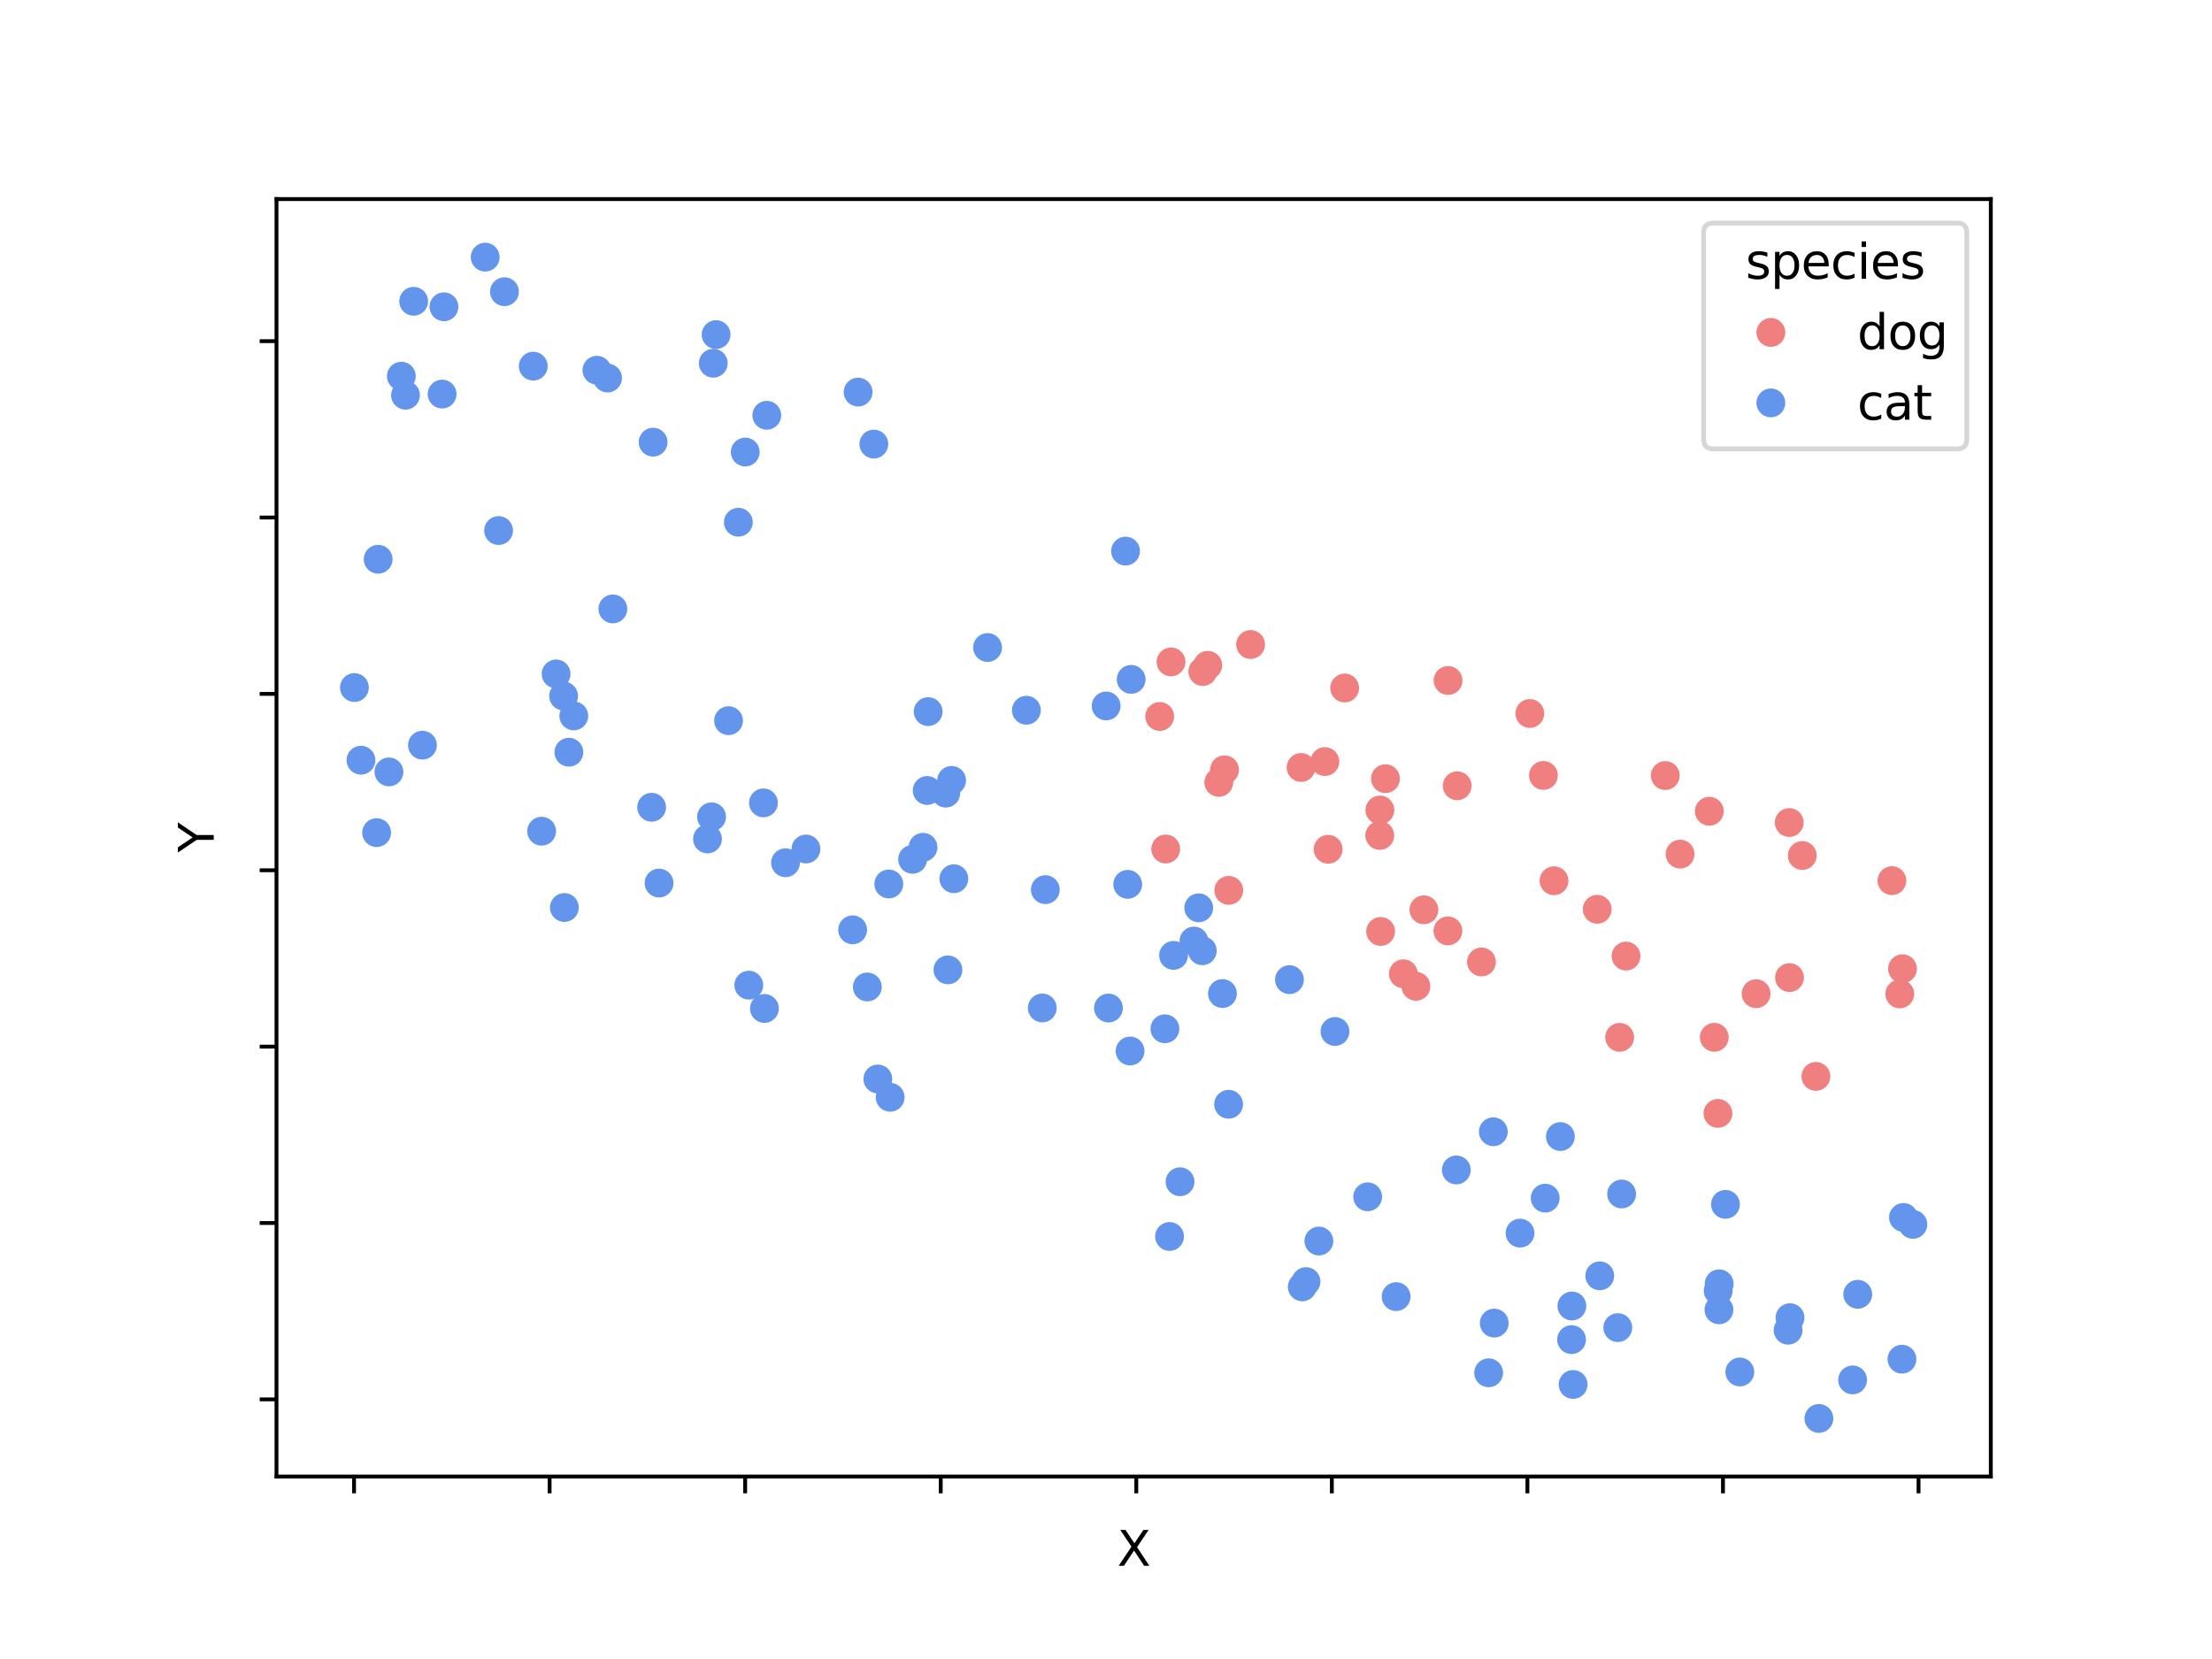 <?xml version="1.0" encoding="utf-8" standalone="no"?>
<!DOCTYPE svg PUBLIC "-//W3C//DTD SVG 1.1//EN"
  "http://www.w3.org/Graphics/SVG/1.1/DTD/svg11.dtd">
<svg xmlns:xlink="http://www.w3.org/1999/xlink" width="460.8pt" height="345.6pt" viewBox="0 0 460.8 345.6" xmlns="http://www.w3.org/2000/svg" version="1.1">
 <defs>
  <style type="text/css">*{stroke-linejoin: round; stroke-linecap: butt}</style>
 </defs>
 <g id="figure_1">
  <g id="patch_1">
   <path d="M 0 345.6 
L 460.8 345.6 
L 460.8 0 
L 0 0 
z
" style="fill: #ffffff"/>
  </g>
  <g id="axes_1">
   <g id="patch_2">
    <path d="M 57.6 307.584 
L 414.72 307.584 
L 414.72 41.472 
L 57.6 41.472 
z
" style="fill: #ffffff"/>
   </g>
   <g id="PathCollection_1">
    <defs>
     <path id="C0_0_3fc8f7b0e0" d="M 0 3 
C 0.796 3 1.559 2.684 2.121 2.121 
C 2.684 1.559 3 0.796 3 -0 
C 3 -0.796 2.684 -1.559 2.121 -2.121 
C 1.559 -2.684 0.796 -3 0 -3 
C -0.796 -3 -1.559 -2.684 -2.121 -2.121 
C -2.684 -1.559 -3 -0.796 -3 0 
C -3 0.796 -2.684 1.559 -2.121 2.121 
C -1.559 2.684 -0.796 3 0 3 
z
"/>
    </defs>
    <g clip-path="url(#pec9ae94798)">
     <use xlink:href="#C0_0_3fc8f7b0e0" x="251.599" y="138.591" style="fill: #f08080"/>
    </g>
    <g clip-path="url(#pec9ae94798)">
     <use xlink:href="#C0_0_3fc8f7b0e0" x="230.431" y="147.065" style="fill: #6495ed"/>
    </g>
    <g clip-path="url(#pec9ae94798)">
     <use xlink:href="#C0_0_3fc8f7b0e0" x="358.136" y="267.437" style="fill: #6495ed"/>
    </g>
    <g clip-path="url(#pec9ae94798)">
     <use xlink:href="#C0_0_3fc8f7b0e0" x="159.039" y="167.253" style="fill: #6495ed"/>
    </g>
    <g clip-path="url(#pec9ae94798)">
     <use xlink:href="#C0_0_3fc8f7b0e0" x="280.12" y="143.322" style="fill: #f08080"/>
    </g>
    <g clip-path="url(#pec9ae94798)">
     <use xlink:href="#C0_0_3fc8f7b0e0" x="112.832" y="173.157" style="fill: #6495ed"/>
    </g>
    <g clip-path="url(#pec9ae94798)">
     <use xlink:href="#C0_0_3fc8f7b0e0" x="245.819" y="246.181" style="fill: #6495ed"/>
    </g>
    <g clip-path="url(#pec9ae94798)">
     <use xlink:href="#C0_0_3fc8f7b0e0" x="357.116" y="216.091" style="fill: #f08080"/>
    </g>
    <g clip-path="url(#pec9ae94798)">
     <use xlink:href="#C0_0_3fc8f7b0e0" x="396.33" y="201.807" style="fill: #f08080"/>
    </g>
    <g clip-path="url(#pec9ae94798)">
     <use xlink:href="#C0_0_3fc8f7b0e0" x="358.091" y="272.858" style="fill: #6495ed"/>
    </g>
    <g clip-path="url(#pec9ae94798)">
     <use xlink:href="#C0_0_3fc8f7b0e0" x="356.079" y="169.001" style="fill: #f08080"/>
    </g>
    <g clip-path="url(#pec9ae94798)">
     <use xlink:href="#C0_0_3fc8f7b0e0" x="271.288" y="268.078" style="fill: #6495ed"/>
    </g>
    <g clip-path="url(#pec9ae94798)">
     <use xlink:href="#C0_0_3fc8f7b0e0" x="147.385" y="174.768" style="fill: #6495ed"/>
    </g>
    <g clip-path="url(#pec9ae94798)">
     <use xlink:href="#C0_0_3fc8f7b0e0" x="396.53" y="253.612" style="fill: #6495ed"/>
    </g>
    <g clip-path="url(#pec9ae94798)">
     <use xlink:href="#C0_0_3fc8f7b0e0" x="321.896" y="249.596" style="fill: #6495ed"/>
    </g>
    <g clip-path="url(#pec9ae94798)">
     <use xlink:href="#C0_0_3fc8f7b0e0" x="249.716" y="189.118" style="fill: #6495ed"/>
    </g>
    <g clip-path="url(#pec9ae94798)">
     <use xlink:href="#C0_0_3fc8f7b0e0" x="303.376" y="243.723" style="fill: #6495ed"/>
    </g>
    <g clip-path="url(#pec9ae94798)">
     <use xlink:href="#C0_0_3fc8f7b0e0" x="346.907" y="161.558" style="fill: #f08080"/>
    </g>
    <g clip-path="url(#pec9ae94798)">
     <use xlink:href="#C0_0_3fc8f7b0e0" x="288.62" y="162.215" style="fill: #f08080"/>
    </g>
    <g clip-path="url(#pec9ae94798)">
     <use xlink:href="#C0_0_3fc8f7b0e0" x="332.729" y="189.417" style="fill: #f08080"/>
    </g>
    <g clip-path="url(#pec9ae94798)">
     <use xlink:href="#C0_0_3fc8f7b0e0" x="287.455" y="168.746" style="fill: #f08080"/>
    </g>
    <g clip-path="url(#pec9ae94798)">
     <use xlink:href="#C0_0_3fc8f7b0e0" x="333.261" y="265.776" style="fill: #6495ed"/>
    </g>
    <g clip-path="url(#pec9ae94798)">
     <use xlink:href="#C0_0_3fc8f7b0e0" x="197.022" y="165.223" style="fill: #6495ed"/>
    </g>
    <g clip-path="url(#pec9ae94798)">
     <use xlink:href="#C0_0_3fc8f7b0e0" x="127.675" y="126.845" style="fill: #6495ed"/>
    </g>
    <g clip-path="url(#pec9ae94798)">
     <use xlink:href="#C0_0_3fc8f7b0e0" x="303.559" y="163.695" style="fill: #f08080"/>
    </g>
    <g clip-path="url(#pec9ae94798)">
     <use xlink:href="#C0_0_3fc8f7b0e0" x="197.473" y="202.043" style="fill: #6495ed"/>
    </g>
    <g clip-path="url(#pec9ae94798)">
     <use xlink:href="#C0_0_3fc8f7b0e0" x="294.967" y="205.463" style="fill: #f08080"/>
    </g>
    <g clip-path="url(#pec9ae94798)">
     <use xlink:href="#C0_0_3fc8f7b0e0" x="92.482" y="63.909" style="fill: #6495ed"/>
    </g>
    <g clip-path="url(#pec9ae94798)">
     <use xlink:href="#C0_0_3fc8f7b0e0" x="321.523" y="161.539" style="fill: #f08080"/>
    </g>
    <g clip-path="url(#pec9ae94798)">
     <use xlink:href="#C0_0_3fc8f7b0e0" x="124.347" y="77.126" style="fill: #6495ed"/>
    </g>
    <g clip-path="url(#pec9ae94798)">
     <use xlink:href="#C0_0_3fc8f7b0e0" x="88.006" y="155.23" style="fill: #6495ed"/>
    </g>
    <g clip-path="url(#pec9ae94798)">
     <use xlink:href="#C0_0_3fc8f7b0e0" x="372.893" y="274.495" style="fill: #6495ed"/>
    </g>
    <g clip-path="url(#pec9ae94798)">
     <use xlink:href="#C0_0_3fc8f7b0e0" x="126.56" y="78.752" style="fill: #6495ed"/>
    </g>
    <g clip-path="url(#pec9ae94798)">
     <use xlink:href="#C0_0_3fc8f7b0e0" x="167.895" y="176.863" style="fill: #6495ed"/>
    </g>
    <g clip-path="url(#pec9ae94798)">
     <use xlink:href="#C0_0_3fc8f7b0e0" x="83.609" y="78.364" style="fill: #6495ed"/>
    </g>
    <g clip-path="url(#pec9ae94798)">
     <use xlink:href="#C0_0_3fc8f7b0e0" x="178.758" y="81.68" style="fill: #6495ed"/>
    </g>
    <g clip-path="url(#pec9ae94798)">
     <use xlink:href="#C0_0_3fc8f7b0e0" x="301.662" y="141.76" style="fill: #f08080"/>
    </g>
    <g clip-path="url(#pec9ae94798)">
     <use xlink:href="#C0_0_3fc8f7b0e0" x="372.731" y="171.347" style="fill: #f08080"/>
    </g>
    <g clip-path="url(#pec9ae94798)">
     <use xlink:href="#C0_0_3fc8f7b0e0" x="275.999" y="158.646" style="fill: #f08080"/>
    </g>
    <g clip-path="url(#pec9ae94798)">
     <use xlink:href="#C0_0_3fc8f7b0e0" x="337.019" y="276.568" style="fill: #6495ed"/>
    </g>
    <g clip-path="url(#pec9ae94798)">
     <use xlink:href="#C0_0_3fc8f7b0e0" x="357.928" y="268.881" style="fill: #6495ed"/>
    </g>
    <g clip-path="url(#pec9ae94798)">
     <use xlink:href="#C0_0_3fc8f7b0e0" x="318.689" y="148.628" style="fill: #f08080"/>
    </g>
    <g clip-path="url(#pec9ae94798)">
     <use xlink:href="#C0_0_3fc8f7b0e0" x="254.659" y="206.974" style="fill: #6495ed"/>
    </g>
    <g clip-path="url(#pec9ae94798)">
     <use xlink:href="#C0_0_3fc8f7b0e0" x="253.894" y="162.988" style="fill: #f08080"/>
    </g>
    <g clip-path="url(#pec9ae94798)">
     <use xlink:href="#C0_0_3fc8f7b0e0" x="301.627" y="193.92" style="fill: #f08080"/>
    </g>
    <g clip-path="url(#pec9ae94798)">
     <use xlink:href="#C0_0_3fc8f7b0e0" x="357.875" y="231.943" style="fill: #f08080"/>
    </g>
    <g clip-path="url(#pec9ae94798)">
     <use xlink:href="#C0_0_3fc8f7b0e0" x="310.113" y="285.977" style="fill: #6495ed"/>
    </g>
    <g clip-path="url(#pec9ae94798)">
     <use xlink:href="#C0_0_3fc8f7b0e0" x="193.146" y="164.668" style="fill: #6495ed"/>
    </g>
    <g clip-path="url(#pec9ae94798)">
     <use xlink:href="#C0_0_3fc8f7b0e0" x="311.278" y="275.623" style="fill: #6495ed"/>
    </g>
    <g clip-path="url(#pec9ae94798)">
     <use xlink:href="#C0_0_3fc8f7b0e0" x="284.913" y="249.32" style="fill: #6495ed"/>
    </g>
    <g clip-path="url(#pec9ae94798)">
     <use xlink:href="#C0_0_3fc8f7b0e0" x="394.121" y="183.459" style="fill: #f08080"/>
    </g>
    <g clip-path="url(#pec9ae94798)">
     <use xlink:href="#C0_0_3fc8f7b0e0" x="244.469" y="199.023" style="fill: #6495ed"/>
    </g>
    <g clip-path="url(#pec9ae94798)">
     <use xlink:href="#C0_0_3fc8f7b0e0" x="163.64" y="179.724" style="fill: #6495ed"/>
    </g>
    <g clip-path="url(#pec9ae94798)">
     <use xlink:href="#C0_0_3fc8f7b0e0" x="75.197" y="158.364" style="fill: #6495ed"/>
    </g>
    <g clip-path="url(#pec9ae94798)">
     <use xlink:href="#C0_0_3fc8f7b0e0" x="182.87" y="224.774" style="fill: #6495ed"/>
    </g>
    <g clip-path="url(#pec9ae94798)">
     <use xlink:href="#C0_0_3fc8f7b0e0" x="137.291" y="183.958" style="fill: #6495ed"/>
    </g>
    <g clip-path="url(#pec9ae94798)">
     <use xlink:href="#C0_0_3fc8f7b0e0" x="155.989" y="205.226" style="fill: #6495ed"/>
    </g>
    <g clip-path="url(#pec9ae94798)">
     <use xlink:href="#C0_0_3fc8f7b0e0" x="287.612" y="194.038" style="fill: #f08080"/>
    </g>
    <g clip-path="url(#pec9ae94798)">
     <use xlink:href="#C0_0_3fc8f7b0e0" x="235.415" y="218.943" style="fill: #6495ed"/>
    </g>
    <g clip-path="url(#pec9ae94798)">
     <use xlink:href="#C0_0_3fc8f7b0e0" x="292.345" y="202.852" style="fill: #f08080"/>
    </g>
    <g clip-path="url(#pec9ae94798)">
     <use xlink:href="#C0_0_3fc8f7b0e0" x="78.461" y="173.451" style="fill: #6495ed"/>
    </g>
    <g clip-path="url(#pec9ae94798)">
     <use xlink:href="#C0_0_3fc8f7b0e0" x="274.749" y="258.534" style="fill: #6495ed"/>
    </g>
    <g clip-path="url(#pec9ae94798)">
     <use xlink:href="#C0_0_3fc8f7b0e0" x="378.911" y="295.488" style="fill: #6495ed"/>
    </g>
    <g clip-path="url(#pec9ae94798)">
     <use xlink:href="#C0_0_3fc8f7b0e0" x="159.243" y="210.082" style="fill: #6495ed"/>
    </g>
    <g clip-path="url(#pec9ae94798)">
     <use xlink:href="#C0_0_3fc8f7b0e0" x="365.832" y="207.005" style="fill: #f08080"/>
    </g>
    <g clip-path="url(#pec9ae94798)">
     <use xlink:href="#C0_0_3fc8f7b0e0" x="327.383" y="279.063" style="fill: #6495ed"/>
    </g>
    <g clip-path="url(#pec9ae94798)">
     <use xlink:href="#C0_0_3fc8f7b0e0" x="153.812" y="108.79" style="fill: #6495ed"/>
    </g>
    <g clip-path="url(#pec9ae94798)">
     <use xlink:href="#C0_0_3fc8f7b0e0" x="81.024" y="160.803" style="fill: #6495ed"/>
    </g>
    <g clip-path="url(#pec9ae94798)">
     <use xlink:href="#C0_0_3fc8f7b0e0" x="111.086" y="76.278" style="fill: #6495ed"/>
    </g>
    <g clip-path="url(#pec9ae94798)">
     <use xlink:href="#C0_0_3fc8f7b0e0" x="242.675" y="214.312" style="fill: #6495ed"/>
    </g>
    <g clip-path="url(#pec9ae94798)">
     <use xlink:href="#C0_0_3fc8f7b0e0" x="311.087" y="235.763" style="fill: #6495ed"/>
    </g>
    <g clip-path="url(#pec9ae94798)">
     <use xlink:href="#C0_0_3fc8f7b0e0" x="234.925" y="184.224" style="fill: #6495ed"/>
    </g>
    <g clip-path="url(#pec9ae94798)">
     <use xlink:href="#C0_0_3fc8f7b0e0" x="268.623" y="204.082" style="fill: #6495ed"/>
    </g>
    <g clip-path="url(#pec9ae94798)">
     <use xlink:href="#C0_0_3fc8f7b0e0" x="103.867" y="110.522" style="fill: #6495ed"/>
    </g>
    <g clip-path="url(#pec9ae94798)">
     <use xlink:href="#C0_0_3fc8f7b0e0" x="155.25" y="94.167" style="fill: #6495ed"/>
    </g>
    <g clip-path="url(#pec9ae94798)">
     <use xlink:href="#C0_0_3fc8f7b0e0" x="78.775" y="116.502" style="fill: #6495ed"/>
    </g>
    <g clip-path="url(#pec9ae94798)">
     <use xlink:href="#C0_0_3fc8f7b0e0" x="73.833" y="143.23" style="fill: #6495ed"/>
    </g>
    <g clip-path="url(#pec9ae94798)">
     <use xlink:href="#C0_0_3fc8f7b0e0" x="338.73" y="199.172" style="fill: #f08080"/>
    </g>
    <g clip-path="url(#pec9ae94798)">
     <use xlink:href="#C0_0_3fc8f7b0e0" x="255.942" y="230.042" style="fill: #6495ed"/>
    </g>
    <g clip-path="url(#pec9ae94798)">
     <use xlink:href="#C0_0_3fc8f7b0e0" x="159.738" y="86.512" style="fill: #6495ed"/>
    </g>
    <g clip-path="url(#pec9ae94798)">
     <use xlink:href="#C0_0_3fc8f7b0e0" x="398.487" y="255.056" style="fill: #6495ed"/>
    </g>
    <g clip-path="url(#pec9ae94798)">
     <use xlink:href="#C0_0_3fc8f7b0e0" x="192.283" y="176.507" style="fill: #6495ed"/>
    </g>
    <g clip-path="url(#pec9ae94798)">
     <use xlink:href="#C0_0_3fc8f7b0e0" x="385.937" y="287.458" style="fill: #6495ed"/>
    </g>
    <g clip-path="url(#pec9ae94798)">
     <use xlink:href="#C0_0_3fc8f7b0e0" x="316.652" y="256.882" style="fill: #6495ed"/>
    </g>
    <g clip-path="url(#pec9ae94798)">
     <use xlink:href="#C0_0_3fc8f7b0e0" x="372.492" y="277.106" style="fill: #6495ed"/>
    </g>
    <g clip-path="url(#pec9ae94798)">
     <use xlink:href="#C0_0_3fc8f7b0e0" x="248.716" y="196.04" style="fill: #6495ed"/>
    </g>
    <g clip-path="url(#pec9ae94798)">
     <use xlink:href="#C0_0_3fc8f7b0e0" x="272.063" y="266.984" style="fill: #6495ed"/>
    </g>
    <g clip-path="url(#pec9ae94798)">
     <use xlink:href="#C0_0_3fc8f7b0e0" x="359.444" y="250.89" style="fill: #6495ed"/>
    </g>
    <g clip-path="url(#pec9ae94798)">
     <use xlink:href="#C0_0_3fc8f7b0e0" x="86.173" y="62.763" style="fill: #6495ed"/>
    </g>
    <g clip-path="url(#pec9ae94798)">
     <use xlink:href="#C0_0_3fc8f7b0e0" x="136.056" y="92.11" style="fill: #6495ed"/>
    </g>
    <g clip-path="url(#pec9ae94798)">
     <use xlink:href="#C0_0_3fc8f7b0e0" x="255.088" y="160.363" style="fill: #f08080"/>
    </g>
    <g clip-path="url(#pec9ae94798)">
     <use xlink:href="#C0_0_3fc8f7b0e0" x="396.212" y="283.141" style="fill: #6495ed"/>
    </g>
    <g clip-path="url(#pec9ae94798)">
     <use xlink:href="#C0_0_3fc8f7b0e0" x="243.642" y="257.579" style="fill: #6495ed"/>
    </g>
    <g clip-path="url(#pec9ae94798)">
     <use xlink:href="#C0_0_3fc8f7b0e0" x="362.438" y="285.807" style="fill: #6495ed"/>
    </g>
    <g clip-path="url(#pec9ae94798)">
     <use xlink:href="#C0_0_3fc8f7b0e0" x="217.127" y="209.975" style="fill: #6495ed"/>
    </g>
    <g clip-path="url(#pec9ae94798)">
     <use xlink:href="#C0_0_3fc8f7b0e0" x="151.772" y="150.13" style="fill: #6495ed"/>
    </g>
    <g clip-path="url(#pec9ae94798)">
     <use xlink:href="#C0_0_3fc8f7b0e0" x="243.945" y="137.884" style="fill: #f08080"/>
    </g>
    <g clip-path="url(#pec9ae94798)">
     <use xlink:href="#C0_0_3fc8f7b0e0" x="276.675" y="176.919" style="fill: #f08080"/>
    </g>
    <g clip-path="url(#pec9ae94798)">
     <use xlink:href="#C0_0_3fc8f7b0e0" x="234.472" y="114.802" style="fill: #6495ed"/>
    </g>
    <g clip-path="url(#pec9ae94798)">
     <use xlink:href="#C0_0_3fc8f7b0e0" x="323.732" y="183.473" style="fill: #f08080"/>
    </g>
    <g clip-path="url(#pec9ae94798)">
     <use xlink:href="#C0_0_3fc8f7b0e0" x="101.076" y="53.568" style="fill: #6495ed"/>
    </g>
    <g clip-path="url(#pec9ae94798)">
     <use xlink:href="#C0_0_3fc8f7b0e0" x="198.703" y="183.053" style="fill: #6495ed"/>
    </g>
    <g clip-path="url(#pec9ae94798)">
     <use xlink:href="#C0_0_3fc8f7b0e0" x="119.532" y="149.136" style="fill: #6495ed"/>
    </g>
    <g clip-path="url(#pec9ae94798)">
     <use xlink:href="#C0_0_3fc8f7b0e0" x="242.844" y="176.858" style="fill: #f08080"/>
    </g>
    <g clip-path="url(#pec9ae94798)">
     <use xlink:href="#C0_0_3fc8f7b0e0" x="296.622" y="189.531" style="fill: #f08080"/>
    </g>
    <g clip-path="url(#pec9ae94798)">
     <use xlink:href="#C0_0_3fc8f7b0e0" x="185.438" y="228.582" style="fill: #6495ed"/>
    </g>
    <g clip-path="url(#pec9ae94798)">
     <use xlink:href="#C0_0_3fc8f7b0e0" x="349.994" y="177.928" style="fill: #f08080"/>
    </g>
    <g clip-path="url(#pec9ae94798)">
     <use xlink:href="#C0_0_3fc8f7b0e0" x="177.622" y="193.701" style="fill: #6495ed"/>
    </g>
    <g clip-path="url(#pec9ae94798)">
     <use xlink:href="#C0_0_3fc8f7b0e0" x="115.848" y="140.388" style="fill: #6495ed"/>
    </g>
    <g clip-path="url(#pec9ae94798)">
     <use xlink:href="#C0_0_3fc8f7b0e0" x="250.558" y="139.888" style="fill: #f08080"/>
    </g>
    <g clip-path="url(#pec9ae94798)">
     <use xlink:href="#C0_0_3fc8f7b0e0" x="337.402" y="216.1" style="fill: #f08080"/>
    </g>
    <g clip-path="url(#pec9ae94798)">
     <use xlink:href="#C0_0_3fc8f7b0e0" x="290.84" y="270.111" style="fill: #6495ed"/>
    </g>
    <g clip-path="url(#pec9ae94798)">
     <use xlink:href="#C0_0_3fc8f7b0e0" x="198.241" y="162.573" style="fill: #6495ed"/>
    </g>
    <g clip-path="url(#pec9ae94798)">
     <use xlink:href="#C0_0_3fc8f7b0e0" x="185.151" y="184.146" style="fill: #6495ed"/>
    </g>
    <g clip-path="url(#pec9ae94798)">
     <use xlink:href="#C0_0_3fc8f7b0e0" x="180.679" y="205.603" style="fill: #6495ed"/>
    </g>
    <g clip-path="url(#pec9ae94798)">
     <use xlink:href="#C0_0_3fc8f7b0e0" x="135.746" y="168.168" style="fill: #6495ed"/>
    </g>
    <g clip-path="url(#pec9ae94798)">
     <use xlink:href="#C0_0_3fc8f7b0e0" x="213.813" y="147.956" style="fill: #6495ed"/>
    </g>
    <g clip-path="url(#pec9ae94798)">
     <use xlink:href="#C0_0_3fc8f7b0e0" x="308.618" y="200.394" style="fill: #f08080"/>
    </g>
    <g clip-path="url(#pec9ae94798)">
     <use xlink:href="#C0_0_3fc8f7b0e0" x="327.452" y="272.063" style="fill: #6495ed"/>
    </g>
    <g clip-path="url(#pec9ae94798)">
     <use xlink:href="#C0_0_3fc8f7b0e0" x="149.177" y="69.705" style="fill: #6495ed"/>
    </g>
    <g clip-path="url(#pec9ae94798)">
     <use xlink:href="#C0_0_3fc8f7b0e0" x="271.04" y="159.877" style="fill: #f08080"/>
    </g>
    <g clip-path="url(#pec9ae94798)">
     <use xlink:href="#C0_0_3fc8f7b0e0" x="260.523" y="134.263" style="fill: #f08080"/>
    </g>
    <g clip-path="url(#pec9ae94798)">
     <use xlink:href="#C0_0_3fc8f7b0e0" x="230.913" y="209.992" style="fill: #6495ed"/>
    </g>
    <g clip-path="url(#pec9ae94798)">
     <use xlink:href="#C0_0_3fc8f7b0e0" x="148.232" y="170.159" style="fill: #6495ed"/>
    </g>
    <g clip-path="url(#pec9ae94798)">
     <use xlink:href="#C0_0_3fc8f7b0e0" x="325.057" y="236.766" style="fill: #6495ed"/>
    </g>
    <g clip-path="url(#pec9ae94798)">
     <use xlink:href="#C0_0_3fc8f7b0e0" x="190.111" y="179.012" style="fill: #6495ed"/>
    </g>
    <g clip-path="url(#pec9ae94798)">
     <use xlink:href="#C0_0_3fc8f7b0e0" x="148.585" y="75.666" style="fill: #6495ed"/>
    </g>
    <g clip-path="url(#pec9ae94798)">
     <use xlink:href="#C0_0_3fc8f7b0e0" x="118.508" y="156.701" style="fill: #6495ed"/>
    </g>
    <g clip-path="url(#pec9ae94798)">
     <use xlink:href="#C0_0_3fc8f7b0e0" x="117.408" y="144.995" style="fill: #6495ed"/>
    </g>
    <g clip-path="url(#pec9ae94798)">
     <use xlink:href="#C0_0_3fc8f7b0e0" x="278.105" y="214.878" style="fill: #6495ed"/>
    </g>
    <g clip-path="url(#pec9ae94798)">
     <use xlink:href="#C0_0_3fc8f7b0e0" x="327.707" y="288.412" style="fill: #6495ed"/>
    </g>
    <g clip-path="url(#pec9ae94798)">
     <use xlink:href="#C0_0_3fc8f7b0e0" x="372.788" y="203.649" style="fill: #f08080"/>
    </g>
    <g clip-path="url(#pec9ae94798)">
     <use xlink:href="#C0_0_3fc8f7b0e0" x="375.449" y="178.221" style="fill: #f08080"/>
    </g>
    <g clip-path="url(#pec9ae94798)">
     <use xlink:href="#C0_0_3fc8f7b0e0" x="241.59" y="149.25" style="fill: #f08080"/>
    </g>
    <g clip-path="url(#pec9ae94798)">
     <use xlink:href="#C0_0_3fc8f7b0e0" x="395.757" y="207.052" style="fill: #f08080"/>
    </g>
    <g clip-path="url(#pec9ae94798)">
     <use xlink:href="#C0_0_3fc8f7b0e0" x="84.473" y="82.33" style="fill: #6495ed"/>
    </g>
    <g clip-path="url(#pec9ae94798)">
     <use xlink:href="#C0_0_3fc8f7b0e0" x="182.037" y="92.509" style="fill: #6495ed"/>
    </g>
    <g clip-path="url(#pec9ae94798)">
     <use xlink:href="#C0_0_3fc8f7b0e0" x="235.644" y="141.526" style="fill: #6495ed"/>
    </g>
    <g clip-path="url(#pec9ae94798)">
     <use xlink:href="#C0_0_3fc8f7b0e0" x="387" y="269.625" style="fill: #6495ed"/>
    </g>
    <g clip-path="url(#pec9ae94798)">
     <use xlink:href="#C0_0_3fc8f7b0e0" x="250.463" y="198.057" style="fill: #6495ed"/>
    </g>
    <g clip-path="url(#pec9ae94798)">
     <use xlink:href="#C0_0_3fc8f7b0e0" x="255.975" y="185.48" style="fill: #f08080"/>
    </g>
    <g clip-path="url(#pec9ae94798)">
     <use xlink:href="#C0_0_3fc8f7b0e0" x="105.092" y="60.769" style="fill: #6495ed"/>
    </g>
    <g clip-path="url(#pec9ae94798)">
     <use xlink:href="#C0_0_3fc8f7b0e0" x="92.1" y="82.095" style="fill: #6495ed"/>
    </g>
    <g clip-path="url(#pec9ae94798)">
     <use xlink:href="#C0_0_3fc8f7b0e0" x="205.73" y="134.889" style="fill: #6495ed"/>
    </g>
    <g clip-path="url(#pec9ae94798)">
     <use xlink:href="#C0_0_3fc8f7b0e0" x="287.43" y="174.04" style="fill: #f08080"/>
    </g>
    <g clip-path="url(#pec9ae94798)">
     <use xlink:href="#C0_0_3fc8f7b0e0" x="337.817" y="248.731" style="fill: #6495ed"/>
    </g>
    <g clip-path="url(#pec9ae94798)">
     <use xlink:href="#C0_0_3fc8f7b0e0" x="193.355" y="148.244" style="fill: #6495ed"/>
    </g>
    <g clip-path="url(#pec9ae94798)">
     <use xlink:href="#C0_0_3fc8f7b0e0" x="217.763" y="185.33" style="fill: #6495ed"/>
    </g>
    <g clip-path="url(#pec9ae94798)">
     <use xlink:href="#C0_0_3fc8f7b0e0" x="378.285" y="224.236" style="fill: #f08080"/>
    </g>
    <g clip-path="url(#pec9ae94798)">
     <use xlink:href="#C0_0_3fc8f7b0e0" x="117.572" y="189.049" style="fill: #6495ed"/>
    </g>
   </g>
   <g id="matplotlib.axis_1">
    <g id="xtick_1">
     <g id="line2d_1">
      <defs>
       <path id="m0899fa9852" d="M 0 0 
L 0 3.5 
" style="stroke: #000000; stroke-width: 0.8"/>
      </defs>
      <g>
       <use xlink:href="#m0899fa9852" x="73.754" y="307.584" style="stroke: #000000; stroke-width: 0.8"/>
      </g>
     </g>
    </g>
    <g id="xtick_2">
     <g id="line2d_2">
      <g>
       <use xlink:href="#m0899fa9852" x="114.492" y="307.584" style="stroke: #000000; stroke-width: 0.8"/>
      </g>
     </g>
    </g>
    <g id="xtick_3">
     <g id="line2d_3">
      <g>
       <use xlink:href="#m0899fa9852" x="155.231" y="307.584" style="stroke: #000000; stroke-width: 0.8"/>
      </g>
     </g>
    </g>
    <g id="xtick_4">
     <g id="line2d_4">
      <g>
       <use xlink:href="#m0899fa9852" x="195.97" y="307.584" style="stroke: #000000; stroke-width: 0.8"/>
      </g>
     </g>
    </g>
    <g id="xtick_5">
     <g id="line2d_5">
      <g>
       <use xlink:href="#m0899fa9852" x="236.709" y="307.584" style="stroke: #000000; stroke-width: 0.8"/>
      </g>
     </g>
    </g>
    <g id="xtick_6">
     <g id="line2d_6">
      <g>
       <use xlink:href="#m0899fa9852" x="277.448" y="307.584" style="stroke: #000000; stroke-width: 0.8"/>
      </g>
     </g>
    </g>
    <g id="xtick_7">
     <g id="line2d_7">
      <g>
       <use xlink:href="#m0899fa9852" x="318.186" y="307.584" style="stroke: #000000; stroke-width: 0.8"/>
      </g>
     </g>
    </g>
    <g id="xtick_8">
     <g id="line2d_8">
      <g>
       <use xlink:href="#m0899fa9852" x="358.925" y="307.584" style="stroke: #000000; stroke-width: 0.8"/>
      </g>
     </g>
    </g>
    <g id="xtick_9">
     <g id="line2d_9">
      <g>
       <use xlink:href="#m0899fa9852" x="399.664" y="307.584" style="stroke: #000000; stroke-width: 0.8"/>
      </g>
     </g>
    </g>
    <g id="text_1">
     <!-- X -->
     <g transform="translate(232.735 326.182) scale(0.1 -0.1)">
      <defs>
       <path id="DejaVuSans-58" d="M 403 4666 
L 1081 4666 
L 2241 2931 
L 3406 4666 
L 4084 4666 
L 2584 2425 
L 4184 0 
L 3506 0 
L 2194 1984 
L 872 0 
L 191 0 
L 1856 2491 
L 403 4666 
z
" transform="scale(0.016)"/>
      </defs>
      <use xlink:href="#DejaVuSans-58"/>
     </g>
    </g>
   </g>
   <g id="matplotlib.axis_2">
    <g id="ytick_1">
     <g id="line2d_10">
      <defs>
       <path id="m67999915d2" d="M 0 0 
L -3.5 0 
" style="stroke: #000000; stroke-width: 0.8"/>
      </defs>
      <g>
       <use xlink:href="#m67999915d2" x="57.6" y="291.509" style="stroke: #000000; stroke-width: 0.8"/>
      </g>
     </g>
    </g>
    <g id="ytick_2">
     <g id="line2d_11">
      <g>
       <use xlink:href="#m67999915d2" x="57.6" y="254.769" style="stroke: #000000; stroke-width: 0.8"/>
      </g>
     </g>
    </g>
    <g id="ytick_3">
     <g id="line2d_12">
      <g>
       <use xlink:href="#m67999915d2" x="57.6" y="218.029" style="stroke: #000000; stroke-width: 0.8"/>
      </g>
     </g>
    </g>
    <g id="ytick_4">
     <g id="line2d_13">
      <g>
       <use xlink:href="#m67999915d2" x="57.6" y="181.289" style="stroke: #000000; stroke-width: 0.8"/>
      </g>
     </g>
    </g>
    <g id="ytick_5">
     <g id="line2d_14">
      <g>
       <use xlink:href="#m67999915d2" x="57.6" y="144.549" style="stroke: #000000; stroke-width: 0.8"/>
      </g>
     </g>
    </g>
    <g id="ytick_6">
     <g id="line2d_15">
      <g>
       <use xlink:href="#m67999915d2" x="57.6" y="107.809" style="stroke: #000000; stroke-width: 0.8"/>
      </g>
     </g>
    </g>
    <g id="ytick_7">
     <g id="line2d_16">
      <g>
       <use xlink:href="#m67999915d2" x="57.6" y="71.068" style="stroke: #000000; stroke-width: 0.8"/>
      </g>
     </g>
    </g>
    <g id="text_2">
     <!-- Y -->
     <g transform="translate(44.52 177.582) rotate(-90) scale(0.1 -0.1)">
      <defs>
       <path id="DejaVuSans-59" d="M -13 4666 
L 666 4666 
L 1959 2747 
L 3244 4666 
L 3922 4666 
L 2272 2222 
L 2272 0 
L 1638 0 
L 1638 2222 
L -13 4666 
z
" transform="scale(0.016)"/>
      </defs>
      <use xlink:href="#DejaVuSans-59"/>
     </g>
    </g>
   </g>
   <g id="line2d_17"/>
   <g id="line2d_18"/>
   <g id="patch_3">
    <path d="M 57.6 307.584 
L 57.6 41.472 
" style="fill: none; stroke: #000000; stroke-width: 0.8; stroke-linejoin: miter; stroke-linecap: square"/>
   </g>
   <g id="patch_4">
    <path d="M 414.72 307.584 
L 414.72 41.472 
" style="fill: none; stroke: #000000; stroke-width: 0.8; stroke-linejoin: miter; stroke-linecap: square"/>
   </g>
   <g id="patch_5">
    <path d="M 57.6 307.584 
L 414.72 307.584 
" style="fill: none; stroke: #000000; stroke-width: 0.8; stroke-linejoin: miter; stroke-linecap: square"/>
   </g>
   <g id="patch_6">
    <path d="M 57.6 41.472 
L 414.72 41.472 
" style="fill: none; stroke: #000000; stroke-width: 0.8; stroke-linejoin: miter; stroke-linecap: square"/>
   </g>
   <g id="legend_1">
    <g id="patch_7">
     <path d="M 356.904 93.506 
L 407.72 93.506 
Q 409.72 93.506 409.72 91.506 
L 409.72 48.472 
Q 409.72 46.472 407.72 46.472 
L 356.904 46.472 
Q 354.904 46.472 354.904 48.472 
L 354.904 91.506 
Q 354.904 93.506 356.904 93.506 
z
" style="fill: #ffffff; opacity: 0.8; stroke: #cccccc; stroke-linejoin: miter"/>
    </g>
    <g id="text_3">
     <!-- species -->
     <g transform="translate(363.637 58.07) scale(0.1 -0.1)">
      <defs>
       <path id="DejaVuSans-73" d="M 2834 3397 
L 2834 2853 
Q 2591 2978 2328 3040 
Q 2066 3103 1784 3103 
Q 1356 3103 1142 2972 
Q 928 2841 928 2578 
Q 928 2378 1081 2264 
Q 1234 2150 1697 2047 
L 1894 2003 
Q 2506 1872 2764 1633 
Q 3022 1394 3022 966 
Q 3022 478 2636 193 
Q 2250 -91 1575 -91 
Q 1294 -91 989 -36 
Q 684 19 347 128 
L 347 722 
Q 666 556 975 473 
Q 1284 391 1588 391 
Q 1994 391 2212 530 
Q 2431 669 2431 922 
Q 2431 1156 2273 1281 
Q 2116 1406 1581 1522 
L 1381 1569 
Q 847 1681 609 1914 
Q 372 2147 372 2553 
Q 372 3047 722 3315 
Q 1072 3584 1716 3584 
Q 2034 3584 2315 3537 
Q 2597 3491 2834 3397 
z
" transform="scale(0.016)"/>
       <path id="DejaVuSans-70" d="M 1159 525 
L 1159 -1331 
L 581 -1331 
L 581 3500 
L 1159 3500 
L 1159 2969 
Q 1341 3281 1617 3432 
Q 1894 3584 2278 3584 
Q 2916 3584 3314 3078 
Q 3713 2572 3713 1747 
Q 3713 922 3314 415 
Q 2916 -91 2278 -91 
Q 1894 -91 1617 61 
Q 1341 213 1159 525 
z
M 3116 1747 
Q 3116 2381 2855 2742 
Q 2594 3103 2138 3103 
Q 1681 3103 1420 2742 
Q 1159 2381 1159 1747 
Q 1159 1113 1420 752 
Q 1681 391 2138 391 
Q 2594 391 2855 752 
Q 3116 1113 3116 1747 
z
" transform="scale(0.016)"/>
       <path id="DejaVuSans-65" d="M 3597 1894 
L 3597 1613 
L 953 1613 
Q 991 1019 1311 708 
Q 1631 397 2203 397 
Q 2534 397 2845 478 
Q 3156 559 3463 722 
L 3463 178 
Q 3153 47 2828 -22 
Q 2503 -91 2169 -91 
Q 1331 -91 842 396 
Q 353 884 353 1716 
Q 353 2575 817 3079 
Q 1281 3584 2069 3584 
Q 2775 3584 3186 3129 
Q 3597 2675 3597 1894 
z
M 3022 2063 
Q 3016 2534 2758 2815 
Q 2500 3097 2075 3097 
Q 1594 3097 1305 2825 
Q 1016 2553 972 2059 
L 3022 2063 
z
" transform="scale(0.016)"/>
       <path id="DejaVuSans-63" d="M 3122 3366 
L 3122 2828 
Q 2878 2963 2633 3030 
Q 2388 3097 2138 3097 
Q 1578 3097 1268 2742 
Q 959 2388 959 1747 
Q 959 1106 1268 751 
Q 1578 397 2138 397 
Q 2388 397 2633 464 
Q 2878 531 3122 666 
L 3122 134 
Q 2881 22 2623 -34 
Q 2366 -91 2075 -91 
Q 1284 -91 818 406 
Q 353 903 353 1747 
Q 353 2603 823 3093 
Q 1294 3584 2113 3584 
Q 2378 3584 2631 3529 
Q 2884 3475 3122 3366 
z
" transform="scale(0.016)"/>
       <path id="DejaVuSans-69" d="M 603 3500 
L 1178 3500 
L 1178 0 
L 603 0 
L 603 3500 
z
M 603 4863 
L 1178 4863 
L 1178 4134 
L 603 4134 
L 603 4863 
z
" transform="scale(0.016)"/>
      </defs>
      <use xlink:href="#DejaVuSans-73"/>
      <use xlink:href="#DejaVuSans-70" x="52.1"/>
      <use xlink:href="#DejaVuSans-65" x="115.576"/>
      <use xlink:href="#DejaVuSans-63" x="177.1"/>
      <use xlink:href="#DejaVuSans-69" x="232.08"/>
      <use xlink:href="#DejaVuSans-65" x="259.863"/>
      <use xlink:href="#DejaVuSans-73" x="321.387"/>
     </g>
    </g>
    <g id="line2d_19">
     <defs>
      <path id="m7791a8975b" d="M 0 3 
C 0.796 3 1.559 2.684 2.121 2.121 
C 2.684 1.559 3 0.796 3 0 
C 3 -0.796 2.684 -1.559 2.121 -2.121 
C 1.559 -2.684 0.796 -3 0 -3 
C -0.796 -3 -1.559 -2.684 -2.121 -2.121 
C -2.684 -1.559 -3 -0.796 -3 0 
C -3 0.796 -2.684 1.559 -2.121 2.121 
C -1.559 2.684 -0.796 3 0 3 
z
"/>
     </defs>
     <g>
      <use xlink:href="#m7791a8975b" x="368.904" y="69.249" style="fill: #f08080"/>
     </g>
    </g>
    <g id="text_4">
     <!-- dog -->
     <g transform="translate(386.904 72.749) scale(0.1 -0.1)">
      <defs>
       <path id="DejaVuSans-64" d="M 2906 2969 
L 2906 4863 
L 3481 4863 
L 3481 0 
L 2906 0 
L 2906 525 
Q 2725 213 2448 61 
Q 2172 -91 1784 -91 
Q 1150 -91 751 415 
Q 353 922 353 1747 
Q 353 2572 751 3078 
Q 1150 3584 1784 3584 
Q 2172 3584 2448 3432 
Q 2725 3281 2906 2969 
z
M 947 1747 
Q 947 1113 1208 752 
Q 1469 391 1925 391 
Q 2381 391 2643 752 
Q 2906 1113 2906 1747 
Q 2906 2381 2643 2742 
Q 2381 3103 1925 3103 
Q 1469 3103 1208 2742 
Q 947 2381 947 1747 
z
" transform="scale(0.016)"/>
       <path id="DejaVuSans-6f" d="M 1959 3097 
Q 1497 3097 1228 2736 
Q 959 2375 959 1747 
Q 959 1119 1226 758 
Q 1494 397 1959 397 
Q 2419 397 2687 759 
Q 2956 1122 2956 1747 
Q 2956 2369 2687 2733 
Q 2419 3097 1959 3097 
z
M 1959 3584 
Q 2709 3584 3137 3096 
Q 3566 2609 3566 1747 
Q 3566 888 3137 398 
Q 2709 -91 1959 -91 
Q 1206 -91 779 398 
Q 353 888 353 1747 
Q 353 2609 779 3096 
Q 1206 3584 1959 3584 
z
" transform="scale(0.016)"/>
       <path id="DejaVuSans-67" d="M 2906 1791 
Q 2906 2416 2648 2759 
Q 2391 3103 1925 3103 
Q 1463 3103 1205 2759 
Q 947 2416 947 1791 
Q 947 1169 1205 825 
Q 1463 481 1925 481 
Q 2391 481 2648 825 
Q 2906 1169 2906 1791 
z
M 3481 434 
Q 3481 -459 3084 -895 
Q 2688 -1331 1869 -1331 
Q 1566 -1331 1297 -1286 
Q 1028 -1241 775 -1147 
L 775 -588 
Q 1028 -725 1275 -790 
Q 1522 -856 1778 -856 
Q 2344 -856 2625 -561 
Q 2906 -266 2906 331 
L 2906 616 
Q 2728 306 2450 153 
Q 2172 0 1784 0 
Q 1141 0 747 490 
Q 353 981 353 1791 
Q 353 2603 747 3093 
Q 1141 3584 1784 3584 
Q 2172 3584 2450 3431 
Q 2728 3278 2906 2969 
L 2906 3500 
L 3481 3500 
L 3481 434 
z
" transform="scale(0.016)"/>
      </defs>
      <use xlink:href="#DejaVuSans-64"/>
      <use xlink:href="#DejaVuSans-6f" x="63.477"/>
      <use xlink:href="#DejaVuSans-67" x="124.658"/>
     </g>
    </g>
    <g id="line2d_20">
     <defs>
      <path id="m814447fc5f" d="M 0 3 
C 0.796 3 1.559 2.684 2.121 2.121 
C 2.684 1.559 3 0.796 3 0 
C 3 -0.796 2.684 -1.559 2.121 -2.121 
C 1.559 -2.684 0.796 -3 0 -3 
C -0.796 -3 -1.559 -2.684 -2.121 -2.121 
C -2.684 -1.559 -3 -0.796 -3 0 
C -3 0.796 -2.684 1.559 -2.121 2.121 
C -1.559 2.684 -0.796 3 0 3 
z
"/>
     </defs>
     <g>
      <use xlink:href="#m814447fc5f" x="368.904" y="83.927" style="fill: #6495ed"/>
     </g>
    </g>
    <g id="text_5">
     <!-- cat -->
     <g transform="translate(386.904 87.427) scale(0.1 -0.1)">
      <defs>
       <path id="DejaVuSans-61" d="M 2194 1759 
Q 1497 1759 1228 1600 
Q 959 1441 959 1056 
Q 959 750 1161 570 
Q 1363 391 1709 391 
Q 2188 391 2477 730 
Q 2766 1069 2766 1631 
L 2766 1759 
L 2194 1759 
z
M 3341 1997 
L 3341 0 
L 2766 0 
L 2766 531 
Q 2569 213 2275 61 
Q 1981 -91 1556 -91 
Q 1019 -91 701 211 
Q 384 513 384 1019 
Q 384 1609 779 1909 
Q 1175 2209 1959 2209 
L 2766 2209 
L 2766 2266 
Q 2766 2663 2505 2880 
Q 2244 3097 1772 3097 
Q 1472 3097 1187 3025 
Q 903 2953 641 2809 
L 641 3341 
Q 956 3463 1253 3523 
Q 1550 3584 1831 3584 
Q 2591 3584 2966 3190 
Q 3341 2797 3341 1997 
z
" transform="scale(0.016)"/>
       <path id="DejaVuSans-74" d="M 1172 4494 
L 1172 3500 
L 2356 3500 
L 2356 3053 
L 1172 3053 
L 1172 1153 
Q 1172 725 1289 603 
Q 1406 481 1766 481 
L 2356 481 
L 2356 0 
L 1766 0 
Q 1100 0 847 248 
Q 594 497 594 1153 
L 594 3053 
L 172 3053 
L 172 3500 
L 594 3500 
L 594 4494 
L 1172 4494 
z
" transform="scale(0.016)"/>
      </defs>
      <use xlink:href="#DejaVuSans-63"/>
      <use xlink:href="#DejaVuSans-61" x="54.98"/>
      <use xlink:href="#DejaVuSans-74" x="116.26"/>
     </g>
    </g>
   </g>
  </g>
 </g>
 <defs>
  <clipPath id="pec9ae94798">
   <rect x="57.6" y="41.472" width="357.12" height="266.112"/>
  </clipPath>
 </defs>
</svg>
